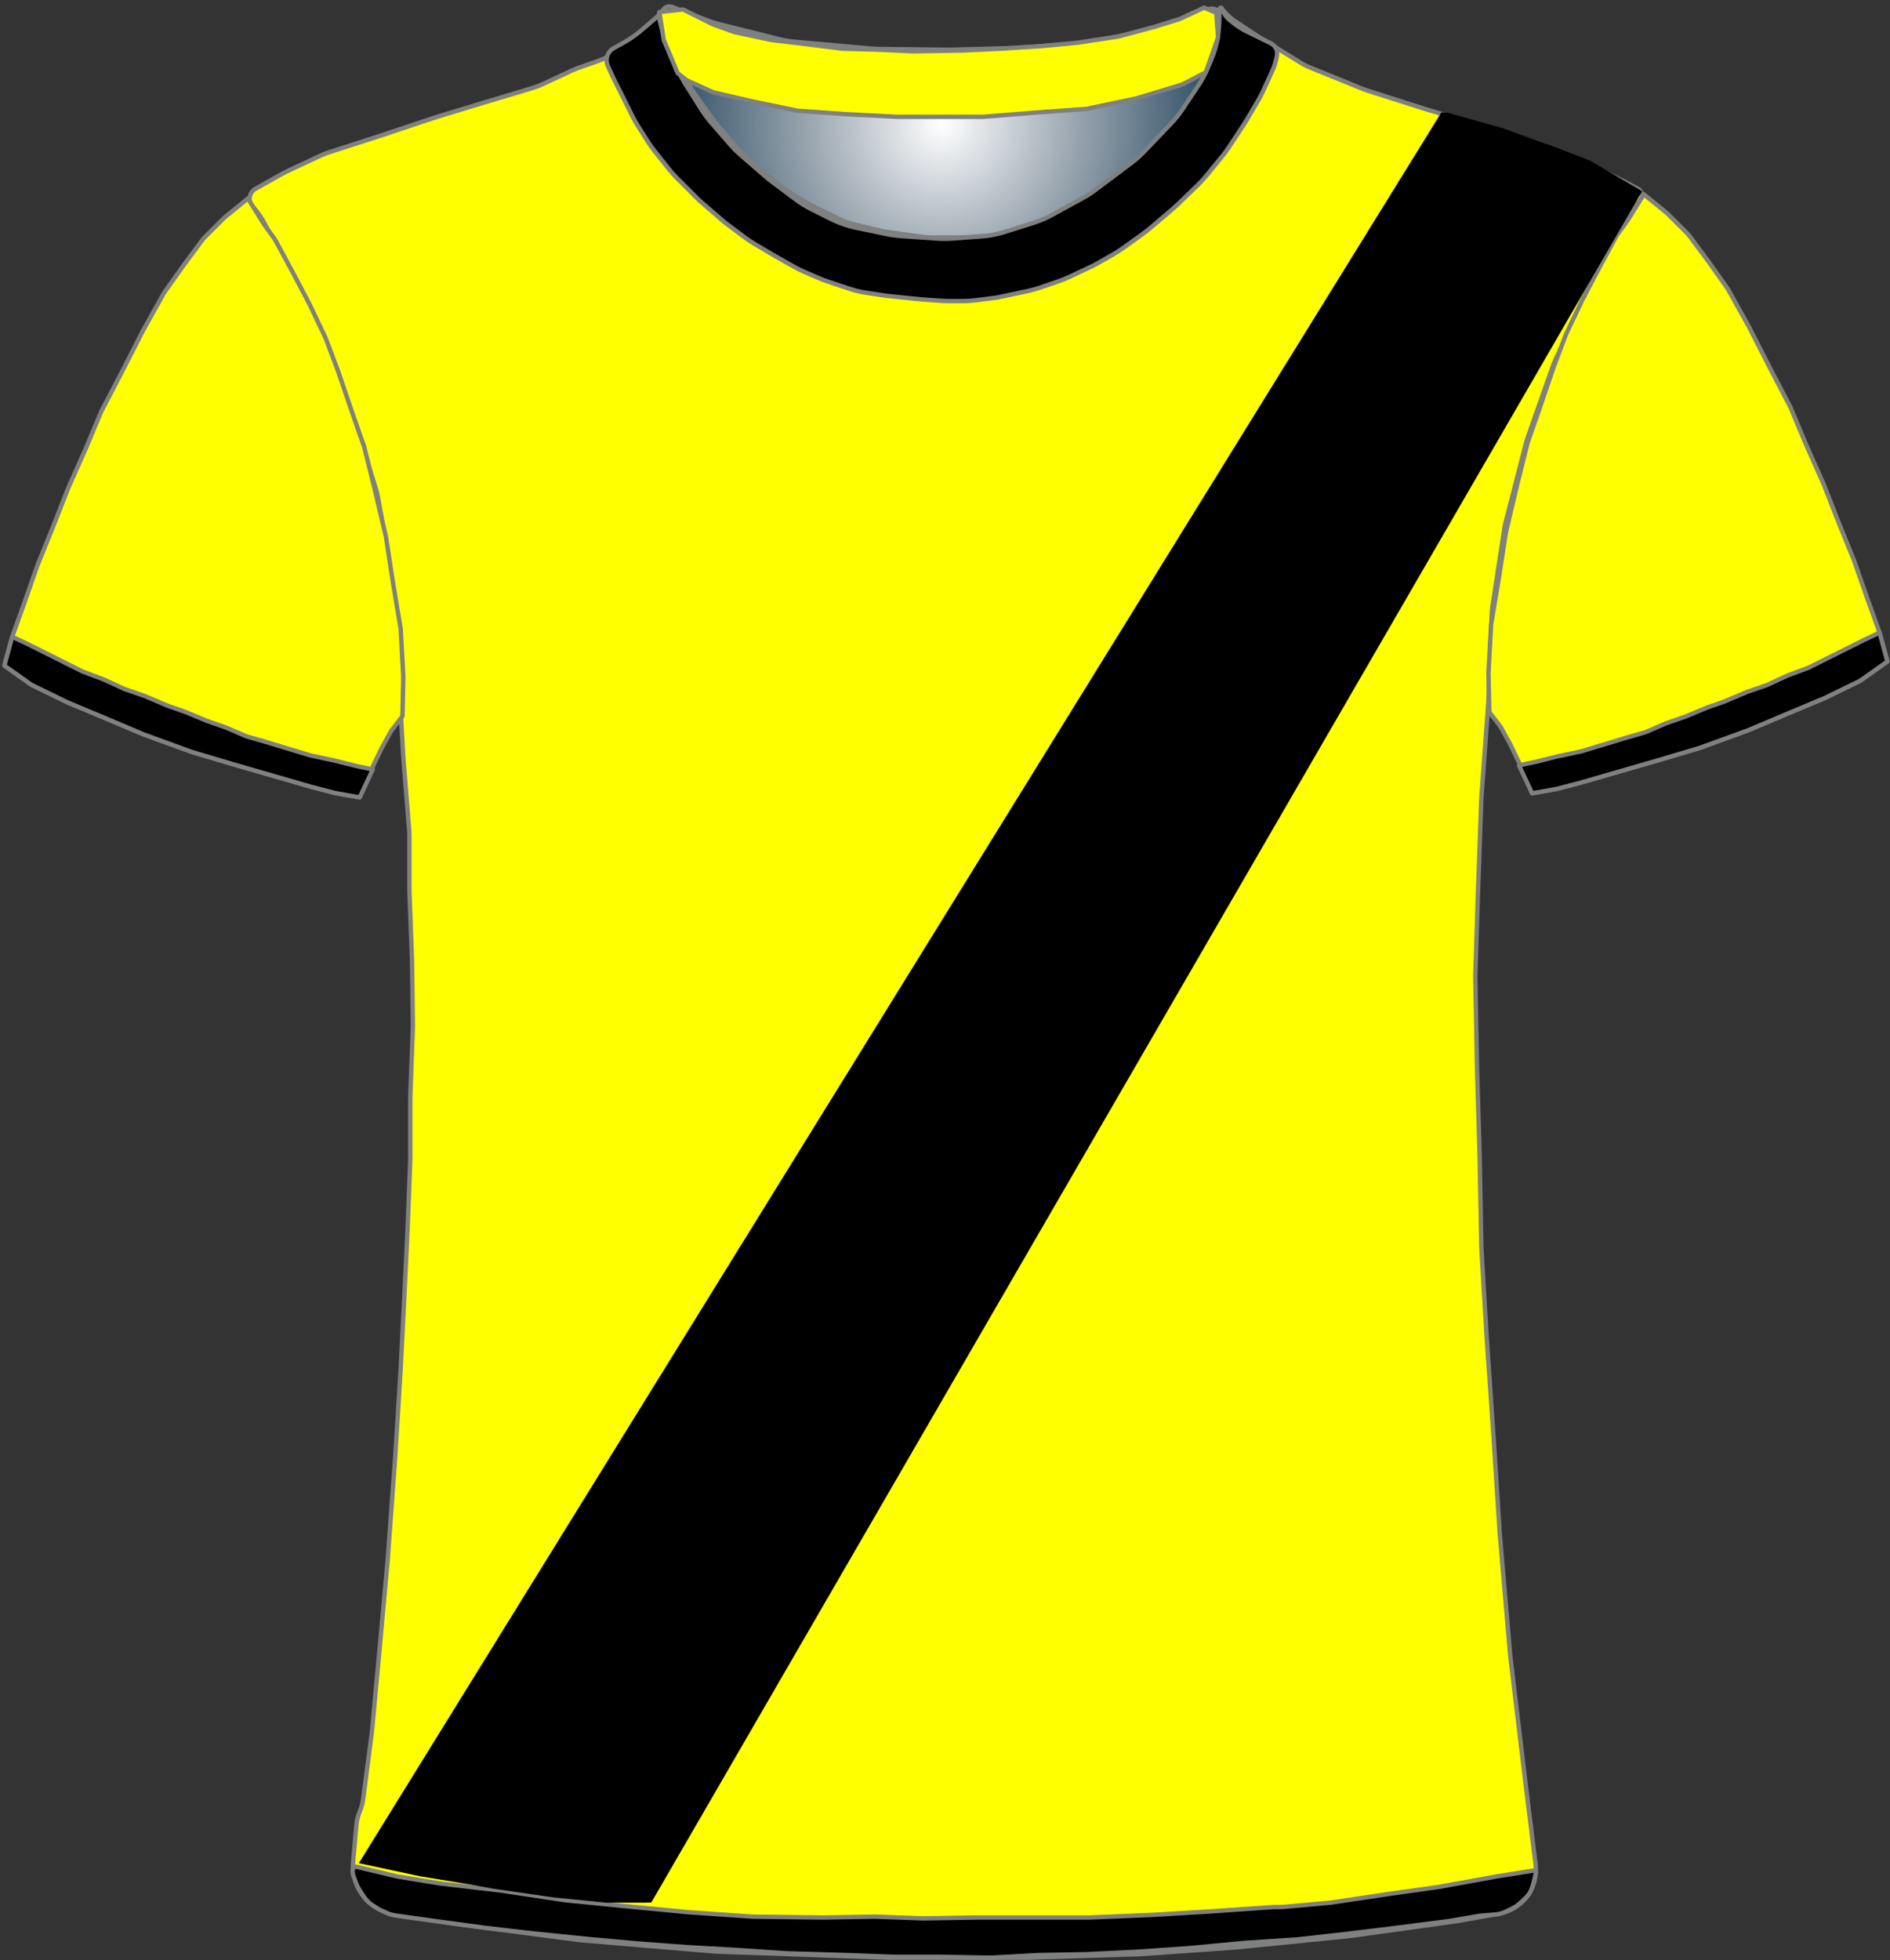 <?xml version="1.0" encoding="UTF-8" standalone="no"?>
<!DOCTYPE svg PUBLIC "-//W3C//DTD SVG 1.1//EN" "http://www.w3.org/Graphics/SVG/1.1/DTD/svg11.dtd">
<svg xmlns:dc="http://purl.org/dc/elements/1.1/" xmlns="http://www.w3.org/2000/svg" version="1.1" xmlns:xl="http://www.w3.org/1999/xlink" viewBox="31 221 433 449" width="433" height="449">
  <rect x="31" y="221" width="433" height="449" fill="#333333" stroke="none"/>
  <defs>
    <radialGradient cx="0" cy="0" r="1" id="Gradient" gradientUnits="userSpaceOnUse">
      <stop offset="0" stop-color="white"/>
      <stop offset=".434" stop-color="#9aa6b0"/>
      <stop offset="1" stop-color="#163a53"/>
    </radialGradient>
    <radialGradient id="Obj_Gradient" xl:href="#Gradient" gradientTransform="translate(246.759 249.4) scale(70.263)"/>
  </defs>
  <g id="schaffhausen" stroke="none" fill="none" fill-opacity="1" stroke-opacity="1" stroke-dasharray="none">
    <title>schaffhausen</title>
    <g id="schaffhausen_Capa_1">
      <title>Capa 1</title>
      <g id="Graphic_12">
        <path d="M 185.006 222.59 L 193.171 225.708 C 194.029 226.036 194.906 226.312 195.797 226.534 L 209.514 229.964 C 210.676 230.254 211.858 230.453 213.051 230.56 L 230.577 232.121 C 231.165 232.174 231.755 232.204 232.345 232.211 L 247.824 232.395 C 248.114 232.398 248.404 232.396 248.695 232.389 L 263.118 232.014 C 263.479 232.005 263.839 231.987 264.199 231.96 L 278.571 230.909 C 279.562 230.836 280.548 230.7 281.521 230.5 L 293.094 228.122 C 294.136 227.907 295.162 227.621 296.165 227.265 L 307.917 223.09 C 309.007 222.703 310.21 223.234 310.659 224.3 L 310.659 224.3 C 311.181 225.54 311.333 226.905 311.097 228.229 L 310.916 229.24 C 310.613 230.941 310.118 232.603 309.442 234.193 L 307.899 237.824 C 307.34 239.139 306.661 240.398 305.868 241.586 L 302.183 247.115 C 301.435 248.236 300.591 249.29 299.659 250.263 L 293.364 256.838 C 292.495 257.744 291.555 258.578 290.55 259.332 L 282.176 265.613 C 281.299 266.27 280.377 266.864 279.416 267.39 L 272.231 271.321 C 270.92 272.039 269.542 272.627 268.116 273.077 L 261.443 275.184 C 259.727 275.726 257.952 276.065 256.156 276.193 L 249.27 276.685 C 248.197 276.762 247.121 276.763 246.049 276.689 L 237.612 276.107 C 236.578 276.036 235.55 275.895 234.535 275.685 L 227.4 274.208 C 225.448 273.805 223.556 273.149 221.774 272.257 L 217.114 269.927 C 215.88 269.31 214.704 268.584 213.6 267.756 L 207.918 263.494 C 207.479 263.165 207.052 262.82 206.637 262.46 L 200.882 257.462 C 200.068 256.755 199.304 255.991 198.597 255.177 L 194.192 250.104 C 193.438 249.236 192.75 248.312 192.134 247.341 L 188.4 241.453 C 188.04 240.885 187.704 240.301 187.395 239.703 L 185.775 236.57 C 185.166 235.392 184.659 234.164 184.262 232.899 L 182.982 228.826 C 182.767 228.142 182.584 227.449 182.434 226.749 L 182.359 226.4 C 182.165 225.492 182.272 224.544 182.665 223.703 L 182.759 223.5 C 183.154 222.655 184.134 222.258 185.006 222.59 Z" fill="url(#Obj_Gradient)"/>
        <path d="M 185.006 222.59 L 193.171 225.708 C 194.029 226.036 194.906 226.312 195.797 226.534 L 209.514 229.964 C 210.676 230.254 211.858 230.453 213.051 230.56 L 230.577 232.121 C 231.165 232.174 231.755 232.204 232.345 232.211 L 247.824 232.395 C 248.114 232.398 248.404 232.396 248.695 232.389 L 263.118 232.014 C 263.479 232.005 263.839 231.987 264.199 231.96 L 278.571 230.909 C 279.562 230.836 280.548 230.7 281.521 230.5 L 293.094 228.122 C 294.136 227.907 295.162 227.621 296.165 227.265 L 307.917 223.09 C 309.007 222.703 310.21 223.234 310.659 224.3 L 310.659 224.3 C 311.181 225.54 311.333 226.905 311.097 228.229 L 310.916 229.24 C 310.613 230.941 310.118 232.603 309.442 234.193 L 307.899 237.824 C 307.34 239.139 306.661 240.398 305.868 241.586 L 302.183 247.115 C 301.435 248.236 300.591 249.29 299.659 250.263 L 293.364 256.838 C 292.495 257.744 291.555 258.578 290.55 259.332 L 282.176 265.613 C 281.299 266.27 280.377 266.864 279.416 267.39 L 272.231 271.321 C 270.92 272.039 269.542 272.627 268.116 273.077 L 261.443 275.184 C 259.727 275.726 257.952 276.065 256.156 276.193 L 249.27 276.685 C 248.197 276.762 247.121 276.763 246.049 276.689 L 237.612 276.107 C 236.578 276.036 235.55 275.895 234.535 275.685 L 227.4 274.208 C 225.448 273.805 223.556 273.149 221.774 272.257 L 217.114 269.927 C 215.88 269.31 214.704 268.584 213.6 267.756 L 207.918 263.494 C 207.479 263.165 207.052 262.82 206.637 262.46 L 200.882 257.462 C 200.068 256.755 199.304 255.991 198.597 255.177 L 194.192 250.104 C 193.438 249.236 192.75 248.312 192.134 247.341 L 188.4 241.453 C 188.04 240.885 187.704 240.301 187.395 239.703 L 185.775 236.57 C 185.166 235.392 184.659 234.164 184.262 232.899 L 182.982 228.826 C 182.767 228.142 182.584 227.449 182.434 226.749 L 182.359 226.4 C 182.165 225.492 182.272 224.544 182.665 223.703 L 182.759 223.5 C 183.154 222.655 184.134 222.258 185.006 222.59 Z" stroke="#7f8080" stroke-linecap="round" stroke-linejoin="round" stroke-width="1"/>
      </g>
      <g id="Graphic_11">
        <path d="M 120.973 659.264 L 134.716 661.554 C 134.899 661.585 135.083 661.612 135.267 661.636 L 163.621 665.352 C 163.867 665.384 164.115 665.41 164.362 665.431 L 194.605 667.968 C 194.862 667.989 195.12 668.005 195.377 668.014 L 234.308 669.39 C 234.497 669.397 234.685 669.4 234.874 669.4 L 266.341 669.4 C 266.507 669.4 266.674 669.397 266.841 669.392 L 291.875 668.61 C 292.086 668.603 292.296 668.593 292.506 668.578 L 314.553 667.017 C 314.712 667.006 314.87 666.992 315.028 666.976 L 340.288 664.431 C 340.49 664.41 340.691 664.386 340.892 664.358 L 364.685 661.043 C 364.889 661.014 365.092 660.982 365.295 660.946 L 374.491 659.3 C 379.818 658.347 383.469 653.393 382.802 648.023 L 380.595 630.232 C 380.592 630.211 380.589 630.189 380.587 630.168 L 377.023 600.47 C 377.002 600.29 376.983 600.11 376.968 599.93 L 374.605 572.37 C 374.596 572.257 374.587 572.143 374.58 572.029 L 373.193 550.438 C 373.192 550.413 373.19 550.387 373.188 550.362 L 371.596 527.276 C 371.593 527.225 371.589 527.175 371.586 527.124 L 370.41 507.322 C 370.397 507.107 370.389 506.893 370.385 506.678 L 369.992 486.083 C 369.991 486.028 369.99 485.972 369.988 485.917 L 369.393 465.683 C 369.392 465.628 369.39 465.572 369.389 465.517 L 368.999 445.008 C 368.993 444.736 368.995 444.464 369.004 444.193 L 369.59 425.833 C 369.59 425.811 369.591 425.789 369.592 425.767 L 370.38 403.898 C 370.387 403.699 370.398 403.501 370.413 403.303 L 371.97 382.082 C 371.984 381.894 371.994 381.706 372.002 381.517 L 372.756 361.618 C 372.779 361.007 372.837 360.397 372.931 359.792 L 375.67 341.988 C 375.75 341.463 375.857 340.942 375.99 340.428 L 380.618 322.47 C 380.733 322.024 380.868 321.582 381.021 321.147 L 386.741 304.908 C 386.908 304.436 387.096 303.973 387.305 303.519 L 392.837 291.534 C 392.939 291.311 393.047 291.091 393.16 290.874 L 398.522 280.532 C 398.568 280.444 398.614 280.356 398.662 280.269 L 403.878 270.652 C 404.615 269.293 405.565 268.06 406.691 267 L 406.691 267 C 407.366 266.365 407.398 265.302 406.763 264.627 C 406.638 264.495 406.493 264.383 406.333 264.298 L 403.119 262.576 C 402.9 262.459 402.679 262.347 402.455 262.24 L 394.601 258.491 C 394.194 258.297 393.78 258.12 393.358 257.961 L 383.683 254.31 C 383.488 254.237 383.292 254.167 383.094 254.101 L 370.4 249.87 C 370.26 249.823 370.121 249.779 369.98 249.736 L 357.097 245.832 C 357.026 245.811 356.956 245.789 356.885 245.766 L 344.381 241.788 C 343.988 241.663 343.599 241.522 343.216 241.367 L 331.24 236.507 C 330.409 236.17 329.607 235.763 328.844 235.291 L 319.224 229.344 C 319.069 229.248 318.915 229.149 318.762 229.048 L 313.872 225.788 C 312.891 225.133 312.019 224.327 311.291 223.4 L 311.291 223.4 C 311.185 223.266 310.991 223.242 310.856 223.348 C 310.753 223.429 310.712 223.565 310.754 223.689 L 310.891 224.1 C 311.35 225.478 311.455 226.949 311.195 228.378 L 310.8 230.551 C 310.528 232.043 310.047 233.488 309.369 234.844 L 307.836 237.909 C 307.54 238.502 307.206 239.077 306.838 239.629 L 303.635 244.434 C 303.206 245.077 302.731 245.688 302.214 246.263 L 297.652 251.332 C 297.611 251.377 297.57 251.423 297.528 251.468 L 291.534 257.976 C 290.906 258.657 290.221 259.283 289.485 259.846 L 284.46 263.688 C 284.014 264.029 283.551 264.346 283.071 264.639 L 276.585 268.594 C 275.923 268.997 275.233 269.352 274.52 269.656 L 267.404 272.684 C 266.597 273.027 265.762 273.304 264.909 273.511 L 260.83 274.5 C 260.005 274.7 259.166 274.834 258.32 274.9 L 252.619 275.35 C 252.201 275.383 251.78 275.4 251.36 275.4 L 244.328 275.4 C 243.571 275.4 242.815 275.346 242.065 275.239 L 234.119 274.104 C 233.634 274.035 233.152 273.943 232.675 273.83 L 226.714 272.41 C 225.569 272.138 224.457 271.739 223.399 271.223 L 217.119 268.156 C 216.634 267.919 216.161 267.657 215.702 267.373 L 211.491 264.758 C 210.891 264.387 210.317 263.975 209.773 263.528 L 205.326 259.876 C 205.103 259.692 204.884 259.502 204.671 259.307 L 200.868 255.821 C 200.417 255.407 199.99 254.968 199.589 254.505 L 195.47 249.753 C 195.151 249.385 194.848 249.002 194.564 248.606 L 190.134 242.436 C 189.639 241.746 189.2 241.019 188.821 240.26 L 186.244 235.107 C 186.209 235.036 186.174 234.964 186.139 234.892 L 184.891 232.3 C 184.04 230.533 183.685 228.569 183.862 226.616 L 184.042 224.633 C 184.066 224.372 183.873 224.14 183.611 224.116 C 183.449 224.101 183.29 224.171 183.191 224.3 L 183.191 224.3 C 182.527 225.162 181.747 225.929 180.873 226.576 L 176.976 229.463 C 176.853 229.554 176.728 229.644 176.601 229.732 L 171.979 232.954 C 170.792 233.781 169.499 234.443 168.134 234.923 L 163.527 236.541 C 163.036 236.714 162.555 236.91 162.083 237.129 L 155.236 240.314 C 154.54 240.637 153.822 240.911 153.086 241.131 L 142.216 244.392 C 142.199 244.398 142.182 244.403 142.166 244.408 L 131.198 247.737 C 131.06 247.779 130.922 247.823 130.786 247.868 L 117.864 252.175 C 117.815 252.192 117.766 252.208 117.717 252.224 L 106.349 255.891 C 105.711 256.097 105.086 256.343 104.478 256.627 L 96.546 260.34 C 96.176 260.513 95.813 260.701 95.457 260.902 L 89.511 264.263 C 88.257 264.971 87.816 266.561 88.524 267.814 C 88.601 267.95 88.69 268.08 88.791 268.2 L 89.655 269.237 C 90.41 270.143 91.062 271.13 91.6 272.179 L 94.678 278.179 C 94.753 278.326 94.831 278.472 94.911 278.617 L 98.866 285.773 C 98.949 285.924 99.03 286.077 99.109 286.231 L 103.217 294.269 C 103.466 294.756 103.69 295.256 103.888 295.766 L 107.371 304.748 C 107.384 304.783 107.398 304.817 107.411 304.852 L 111.008 313.938 C 111.13 314.246 111.242 314.558 111.345 314.873 L 113.967 322.926 C 113.983 322.975 113.999 323.025 114.014 323.075 L 117.086 332.833 C 117.289 333.477 117.451 334.133 117.571 334.798 L 119.556 345.807 C 119.579 345.936 119.601 346.065 119.621 346.193 L 121.327 357.187 C 121.369 357.462 121.405 357.739 121.433 358.016 L 122.321 366.713 C 122.367 367.171 122.394 367.63 122.401 368.091 L 122.586 380.066 C 122.589 380.289 122.597 380.511 122.61 380.733 L 123.38 394.215 C 123.387 394.338 123.396 394.462 123.406 394.585 L 124.739 411.159 C 124.774 411.586 124.791 412.014 124.791 412.443 L 124.791 424.892 C 124.791 425.097 124.795 425.302 124.803 425.507 L 125.383 440.596 C 125.388 440.732 125.392 440.868 125.393 441.004 L 125.586 455.8 C 125.589 456.067 125.586 456.333 125.576 456.6 L 125.002 472.104 C 124.994 472.301 124.991 472.499 124.991 472.696 L 124.991 486.292 C 124.991 486.497 124.987 486.702 124.979 486.907 L 124.394 502.122 C 124.392 502.174 124.39 502.226 124.387 502.278 L 123.592 518.781 C 123.591 518.793 123.59 518.807 123.59 518.819 L 122.795 534.511 C 122.792 534.57 122.789 534.63 122.785 534.689 L 121.596 553.91 C 121.593 553.97 121.589 554.03 121.584 554.09 L 119.801 578.459 C 119.794 578.553 119.787 578.647 119.778 578.74 L 117.992 598.385 C 117.991 598.395 117.99 598.405 117.989 598.415 L 116.219 617.5 C 116.2 617.7 116.178 617.9 116.152 618.099 L 114.191 633.072 C 114.058 634.086 113.789 635.078 113.391 636.02 L 113.391 636.02 C 112.993 636.961 112.745 637.957 112.654 638.975 L 111.891 647.52 C 111.383 653.207 115.341 658.325 120.973 659.264 Z" fill="yellow"/>
        <path d="M 120.973 659.264 L 134.716 661.554 C 134.899 661.585 135.083 661.612 135.267 661.636 L 163.621 665.352 C 163.867 665.384 164.115 665.41 164.362 665.431 L 194.605 667.968 C 194.862 667.989 195.12 668.005 195.377 668.014 L 234.308 669.39 C 234.497 669.397 234.685 669.4 234.874 669.4 L 266.341 669.4 C 266.507 669.4 266.674 669.397 266.841 669.392 L 291.875 668.61 C 292.086 668.603 292.296 668.593 292.506 668.578 L 314.553 667.017 C 314.712 667.006 314.87 666.992 315.028 666.976 L 340.288 664.431 C 340.49 664.41 340.691 664.386 340.892 664.358 L 364.685 661.043 C 364.889 661.014 365.092 660.982 365.295 660.946 L 374.491 659.3 C 379.818 658.347 383.469 653.393 382.802 648.023 L 380.595 630.232 C 380.592 630.211 380.589 630.189 380.587 630.168 L 377.023 600.47 C 377.002 600.29 376.983 600.11 376.968 599.93 L 374.605 572.37 C 374.596 572.257 374.587 572.143 374.58 572.029 L 373.193 550.438 C 373.192 550.413 373.19 550.387 373.188 550.362 L 371.596 527.276 C 371.593 527.225 371.589 527.175 371.586 527.124 L 370.41 507.322 C 370.397 507.107 370.389 506.893 370.385 506.678 L 369.992 486.083 C 369.991 486.028 369.99 485.972 369.988 485.917 L 369.393 465.683 C 369.392 465.628 369.39 465.572 369.389 465.517 L 368.999 445.008 C 368.993 444.736 368.995 444.464 369.004 444.193 L 369.59 425.833 C 369.59 425.811 369.591 425.789 369.592 425.767 L 370.38 403.898 C 370.387 403.699 370.398 403.501 370.413 403.303 L 371.97 382.082 C 371.984 381.894 371.994 381.706 372.002 381.517 L 372.756 361.618 C 372.779 361.007 372.837 360.397 372.931 359.792 L 375.67 341.988 C 375.75 341.463 375.857 340.942 375.99 340.428 L 380.618 322.47 C 380.733 322.024 380.868 321.582 381.021 321.147 L 386.741 304.908 C 386.908 304.436 387.096 303.973 387.305 303.519 L 392.837 291.534 C 392.939 291.311 393.047 291.091 393.16 290.874 L 398.522 280.532 C 398.568 280.444 398.614 280.356 398.662 280.269 L 403.878 270.652 C 404.615 269.293 405.565 268.06 406.691 267 L 406.691 267 C 407.366 266.365 407.398 265.302 406.763 264.627 C 406.638 264.495 406.493 264.383 406.333 264.298 L 403.119 262.576 C 402.9 262.459 402.679 262.347 402.455 262.24 L 394.601 258.491 C 394.194 258.297 393.78 258.12 393.358 257.961 L 383.683 254.31 C 383.488 254.237 383.292 254.167 383.094 254.101 L 370.4 249.87 C 370.26 249.823 370.121 249.779 369.98 249.736 L 357.097 245.832 C 357.026 245.811 356.956 245.789 356.885 245.766 L 344.381 241.788 C 343.988 241.663 343.599 241.522 343.216 241.367 L 331.24 236.507 C 330.409 236.17 329.607 235.763 328.844 235.291 L 319.224 229.344 C 319.069 229.248 318.915 229.149 318.762 229.048 L 313.872 225.788 C 312.891 225.133 312.019 224.327 311.291 223.4 L 311.291 223.4 C 311.185 223.266 310.991 223.242 310.856 223.348 C 310.753 223.429 310.712 223.565 310.754 223.689 L 310.891 224.1 C 311.35 225.478 311.455 226.949 311.195 228.378 L 310.8 230.551 C 310.528 232.043 310.047 233.488 309.369 234.844 L 307.836 237.909 C 307.54 238.502 307.206 239.077 306.838 239.629 L 303.635 244.434 C 303.206 245.077 302.731 245.688 302.214 246.263 L 297.652 251.332 C 297.611 251.377 297.57 251.423 297.528 251.468 L 291.534 257.976 C 290.906 258.657 290.221 259.283 289.485 259.846 L 284.46 263.688 C 284.014 264.029 283.551 264.346 283.071 264.639 L 276.585 268.594 C 275.923 268.997 275.233 269.352 274.52 269.656 L 267.404 272.684 C 266.597 273.027 265.762 273.304 264.909 273.511 L 260.83 274.5 C 260.005 274.7 259.166 274.834 258.32 274.9 L 252.619 275.35 C 252.201 275.383 251.78 275.4 251.36 275.4 L 244.328 275.4 C 243.571 275.4 242.815 275.346 242.065 275.239 L 234.119 274.104 C 233.634 274.035 233.152 273.943 232.675 273.83 L 226.714 272.41 C 225.569 272.138 224.457 271.739 223.399 271.223 L 217.119 268.156 C 216.634 267.919 216.161 267.657 215.702 267.373 L 211.491 264.758 C 210.891 264.387 210.317 263.975 209.773 263.528 L 205.326 259.876 C 205.103 259.692 204.884 259.502 204.671 259.307 L 200.868 255.821 C 200.417 255.407 199.99 254.968 199.589 254.505 L 195.47 249.753 C 195.151 249.385 194.848 249.002 194.564 248.606 L 190.134 242.436 C 189.639 241.746 189.2 241.019 188.821 240.26 L 186.244 235.107 C 186.209 235.036 186.174 234.964 186.139 234.892 L 184.891 232.3 C 184.04 230.533 183.685 228.569 183.862 226.616 L 184.042 224.633 C 184.066 224.372 183.873 224.14 183.611 224.116 C 183.449 224.101 183.29 224.171 183.191 224.3 L 183.191 224.3 C 182.527 225.162 181.747 225.929 180.873 226.576 L 176.976 229.463 C 176.853 229.554 176.728 229.644 176.601 229.732 L 171.979 232.954 C 170.792 233.781 169.499 234.443 168.134 234.923 L 163.527 236.541 C 163.036 236.714 162.555 236.91 162.083 237.129 L 155.236 240.314 C 154.54 240.637 153.822 240.911 153.086 241.131 L 142.216 244.392 C 142.199 244.398 142.182 244.403 142.166 244.408 L 131.198 247.737 C 131.06 247.779 130.922 247.823 130.786 247.868 L 117.864 252.175 C 117.815 252.192 117.766 252.208 117.717 252.224 L 106.349 255.891 C 105.711 256.097 105.086 256.343 104.478 256.627 L 96.546 260.34 C 96.176 260.513 95.813 260.701 95.457 260.902 L 89.511 264.263 C 88.257 264.971 87.816 266.561 88.524 267.814 C 88.601 267.95 88.69 268.08 88.791 268.2 L 89.655 269.237 C 90.41 270.143 91.062 271.13 91.6 272.179 L 94.678 278.179 C 94.753 278.326 94.831 278.472 94.911 278.617 L 98.866 285.773 C 98.949 285.924 99.03 286.077 99.109 286.231 L 103.217 294.269 C 103.466 294.756 103.69 295.256 103.888 295.766 L 107.371 304.748 C 107.384 304.783 107.398 304.817 107.411 304.852 L 111.008 313.938 C 111.13 314.246 111.242 314.558 111.345 314.873 L 113.967 322.926 C 113.983 322.975 113.999 323.025 114.014 323.075 L 117.086 332.833 C 117.289 333.477 117.451 334.133 117.571 334.798 L 119.556 345.807 C 119.579 345.936 119.601 346.065 119.621 346.193 L 121.327 357.187 C 121.369 357.462 121.405 357.739 121.433 358.016 L 122.321 366.713 C 122.367 367.171 122.394 367.63 122.401 368.091 L 122.586 380.066 C 122.589 380.289 122.597 380.511 122.61 380.733 L 123.38 394.215 C 123.387 394.338 123.396 394.462 123.406 394.585 L 124.739 411.159 C 124.774 411.586 124.791 412.014 124.791 412.443 L 124.791 424.892 C 124.791 425.097 124.795 425.302 124.803 425.507 L 125.383 440.596 C 125.388 440.732 125.392 440.868 125.393 441.004 L 125.586 455.8 C 125.589 456.067 125.586 456.333 125.576 456.6 L 125.002 472.104 C 124.994 472.301 124.991 472.499 124.991 472.696 L 124.991 486.292 C 124.991 486.497 124.987 486.702 124.979 486.907 L 124.394 502.122 C 124.392 502.174 124.39 502.226 124.387 502.278 L 123.592 518.781 C 123.591 518.793 123.59 518.807 123.59 518.819 L 122.795 534.511 C 122.792 534.57 122.789 534.63 122.785 534.689 L 121.596 553.91 C 121.593 553.97 121.589 554.03 121.584 554.09 L 119.801 578.459 C 119.794 578.553 119.787 578.647 119.778 578.74 L 117.992 598.385 C 117.991 598.395 117.99 598.405 117.989 598.415 L 116.219 617.5 C 116.2 617.7 116.178 617.9 116.152 618.099 L 114.191 633.072 C 114.058 634.086 113.789 635.078 113.391 636.02 L 113.391 636.02 C 112.993 636.961 112.745 637.957 112.654 638.975 L 111.891 647.52 C 111.383 653.207 115.341 658.325 120.973 659.264 Z" stroke="#7f8080" stroke-linecap="round" stroke-linejoin="round" stroke-width="1"/>
      </g>
      <g id="Graphic_10">
        <path d="M 32 373.446 L 38.2 377.846 L 46.4 381.846 L 55 385.446 L 64 389.246 L 75 393.246 L 84.4 396.046 L 93.4 398.646 L 102.4 401.246 L 107.8 402.646 L 113.4 403.646 L 115.8 397.846 L 118.4 392.446 L 120.6 388.446 L 123.2 385.046 L 123.4 376.046 L 122.8 365.046 L 121 354.246 L 119.4 343.846 L 116.8 332.846 L 114.4 323.246 L 111.6 315.246 L 108.4 305.846 L 105.6 298.446 L 102 290.846 L 98 283.246 L 94 275.846 L 91.4 272.246 L 87.8 266.446 L 82.4 270.846 L 77.6 275.646 L 73 281.846 L 68.6 288.046 L 63.8 296.646 L 59 306.046 L 54.2 315.246 L 50.6 323.846 L 46.6 332.846 L 43.4 341.046 L 39.6 350.446 L 36.8 358.446 L 33.8 366.846 Z" fill="yellow"/>
        <path d="M 32 373.446 L 38.2 377.846 L 46.4 381.846 L 55 385.446 L 64 389.246 L 75 393.246 L 84.4 396.046 L 93.4 398.646 L 102.4 401.246 L 107.8 402.646 L 113.4 403.646 L 115.8 397.846 L 118.4 392.446 L 120.6 388.446 L 123.2 385.046 L 123.4 376.046 L 122.8 365.046 L 121 354.246 L 119.4 343.846 L 116.8 332.846 L 114.4 323.246 L 111.6 315.246 L 108.4 305.846 L 105.6 298.446 L 102 290.846 L 98 283.246 L 94 275.846 L 91.4 272.246 L 87.8 266.446 L 82.4 270.846 L 77.6 275.646 L 73 281.846 L 68.6 288.046 L 63.8 296.646 L 59 306.046 L 54.2 315.246 L 50.6 323.846 L 46.6 332.846 L 43.4 341.046 L 39.6 350.446 L 36.8 358.446 L 33.8 366.846 Z" stroke="#7f8080" stroke-linecap="round" stroke-linejoin="round" stroke-width="1"/>
      </g>
      <g id="Graphic_9">
        <path d="M 463.405 372.503 L 457.205 376.903 L 449.005 380.903 L 440.405 384.503 L 431.405 388.303 L 420.405 392.303 L 411.005 395.103 L 402.005 397.703 L 393.005 400.303 L 387.605 401.703 L 382.005 402.703 L 379.605 396.903 L 377.005 391.503 L 374.805 387.503 L 372.205 384.103 L 372.005 375.103 L 372.605 364.103 L 374.405 353.303 L 376.005 342.903 L 378.605 331.903 L 381.005 322.303 L 383.805 314.303 L 387.005 304.903 L 389.805 297.503 L 393.405 289.903 L 397.405 282.303 L 401.405 274.903 L 404.005 271.303 L 407.605 265.503 L 413.005 269.903 L 417.805 274.703 L 422.405 280.903 L 426.805 287.103 L 431.605 295.703 L 436.405 305.103 L 441.205 314.303 L 444.805 322.903 L 448.805 331.903 L 452.005 340.103 L 455.805 349.503 L 458.605 357.503 L 461.605 365.903 Z" fill="yellow"/>
        <path d="M 463.405 372.503 L 457.205 376.903 L 449.005 380.903 L 440.405 384.503 L 431.405 388.303 L 420.405 392.303 L 411.005 395.103 L 402.005 397.703 L 393.005 400.303 L 387.605 401.703 L 382.005 402.703 L 379.605 396.903 L 377.005 391.503 L 374.805 387.503 L 372.205 384.103 L 372.005 375.103 L 372.605 364.103 L 374.405 353.303 L 376.005 342.903 L 378.605 331.903 L 381.005 322.303 L 383.805 314.303 L 387.005 304.903 L 389.805 297.503 L 393.405 289.903 L 397.405 282.303 L 401.405 274.903 L 404.005 271.303 L 407.605 265.503 L 413.005 269.903 L 417.805 274.703 L 422.405 280.903 L 426.805 287.103 L 431.605 295.703 L 436.405 305.103 L 441.205 314.303 L 444.805 322.903 L 448.805 331.903 L 452.005 340.103 L 455.805 349.503 L 458.605 357.503 L 461.605 365.903 Z" stroke="#7f8080" stroke-linecap="round" stroke-linejoin="round" stroke-width="1"/>
      </g>
      <g id="Graphic_8">
        <path d="M 32 373.446 L 38.2 377.846 L 46.4 381.846 L 55 385.446 L 64 389.246 L 75 393.246 L 84.4 396.046 L 93.4 398.646 L 102.4 401.246 L 107.8 402.646 L 113.4 403.646 L 116.4 397.246 L 112.6 396.446 L 107.8 395.246 L 102.2 394.046 L 96.2 392.246 L 91.6 390.846 L 87.4 389.646 L 82.8 387.646 L 78.2 386.046 L 73.4 384.046 L 69.4 382.646 L 64.2 380.446 L 59.6 378.846 L 54.8 376.646 L 50 374.846 L 46 372.846 L 41.6 370.646 L 37.2 368.446 L 33.8 366.846 Z" fill="black"/>
        <path d="M 32 373.446 L 38.2 377.846 L 46.4 381.846 L 55 385.446 L 64 389.246 L 75 393.246 L 84.4 396.046 L 93.4 398.646 L 102.4 401.246 L 107.8 402.646 L 113.4 403.646 L 116.4 397.246 L 112.6 396.446 L 107.8 395.246 L 102.2 394.046 L 96.2 392.246 L 91.6 390.846 L 87.4 389.646 L 82.8 387.646 L 78.2 386.046 L 73.4 384.046 L 69.4 382.646 L 64.2 380.446 L 59.6 378.846 L 54.8 376.646 L 50 374.846 L 46 372.846 L 41.6 370.646 L 37.2 368.446 L 33.8 366.846 Z" stroke="#7f8080" stroke-linecap="round" stroke-linejoin="round" stroke-width="1"/>
      </g>
      <g id="Graphic_7">
        <path d="M 463.405 372.503 L 457.205 376.903 L 449.005 380.903 L 440.405 384.503 L 431.405 388.303 L 420.405 392.303 L 411.005 395.103 L 402.005 397.703 L 393.005 400.303 L 387.605 401.703 L 382.005 402.703 L 379.005 396.303 L 382.805 395.503 L 387.605 394.303 L 393.205 393.103 L 399.205 391.303 L 403.805 389.903 L 408.005 388.703 L 412.605 386.703 L 417.205 385.103 L 422.005 383.103 L 426.005 381.703 L 431.205 379.503 L 435.805 377.903 L 440.605 375.703 L 445.405 373.903 L 449.405 371.903 L 453.805 369.703 L 458.205 367.503 L 461.605 365.903 Z" fill="black"/>
        <path d="M 463.405 372.503 L 457.205 376.903 L 449.005 380.903 L 440.405 384.503 L 431.405 388.303 L 420.405 392.303 L 411.005 395.103 L 402.005 397.703 L 393.005 400.303 L 387.605 401.703 L 382.005 402.703 L 379.005 396.303 L 382.805 395.503 L 387.605 394.303 L 393.205 393.103 L 399.205 391.303 L 403.805 389.903 L 408.005 388.703 L 412.605 386.703 L 417.205 385.103 L 422.005 383.103 L 426.005 381.703 L 431.205 379.503 L 435.805 377.903 L 440.605 375.703 L 445.405 373.903 L 449.405 371.903 L 453.805 369.703 L 458.205 367.503 L 461.605 365.903 Z" stroke="#7f8080" stroke-linecap="round" stroke-linejoin="round" stroke-width="1"/>
      </g>
      <g id="Graphic_6">
        <path d="M 182.572 223.964 L 177.843 228.017 C 176.693 229.003 175.448 229.873 174.126 230.614 L 171.6 232.032 C 170.164 232.837 169.584 234.606 170.262 236.105 L 171.28 238.352 C 171.402 238.62 171.528 238.887 171.66 239.15 L 175.949 247.729 C 176.291 248.412 176.667 249.078 177.075 249.725 L 179.401 253.408 C 179.842 254.105 180.319 254.778 180.832 255.424 L 184.243 259.722 C 184.789 260.41 185.374 261.066 185.995 261.687 L 190.661 266.353 C 191.062 266.754 191.477 267.14 191.907 267.51 L 196.47 271.444 C 196.865 271.784 197.271 272.111 197.688 272.424 L 201.663 275.405 C 202.329 275.904 203.021 276.367 203.737 276.792 L 207.87 279.241 C 207.998 279.317 208.127 279.391 208.257 279.465 L 212.954 282.127 C 213.692 282.545 214.453 282.922 215.233 283.257 L 218.783 284.778 C 219.369 285.029 219.965 285.256 220.57 285.457 L 225.588 287.13 C 226.835 287.546 228.116 287.854 229.416 288.051 L 233.515 288.672 C 233.88 288.727 234.246 288.774 234.613 288.811 L 241.495 289.517 C 241.74 289.542 241.985 289.563 242.231 289.581 L 246.758 289.898 C 247.294 289.936 247.831 289.955 248.368 289.955 L 251.63 289.955 C 252.584 289.955 253.537 289.895 254.483 289.777 L 258.472 289.279 C 259.132 289.196 259.788 289.085 260.438 288.946 L 266.52 287.642 C 267.414 287.451 268.296 287.206 269.161 286.91 L 273.67 285.364 C 274.464 285.091 275.243 284.776 276.003 284.418 L 280.837 282.143 C 281.387 281.884 281.927 281.604 282.455 281.302 L 286.223 279.149 C 286.915 278.753 287.587 278.321 288.235 277.856 L 292.911 274.495 C 293.412 274.135 293.898 273.755 294.368 273.356 L 299.689 268.841 C 300.071 268.517 300.443 268.18 300.803 267.832 L 305.502 263.284 C 306.142 262.665 306.745 262.009 307.309 261.321 L 311.102 256.684 C 311.609 256.065 312.083 255.42 312.522 254.751 L 316.139 249.247 C 316.355 248.919 316.562 248.585 316.76 248.247 L 319.283 243.943 C 319.669 243.285 320.022 242.607 320.341 241.914 L 322.459 237.303 C 322.992 236.143 323.363 234.915 323.562 233.655 L 323.562 233.655 C 323.741 232.525 323.161 231.412 322.134 230.91 L 316.841 228.322 C 315.526 227.679 314.292 226.885 313.162 225.955 L 312.756 225.62 C 311.912 224.925 311.289 223.999 310.962 222.955 L 310.962 222.955 C 310.916 222.805 310.757 222.722 310.608 222.769 C 310.492 222.805 310.413 222.91 310.409 223.03 L 310.3 226.453 C 310.209 229.296 309.592 232.098 308.479 234.716 L 307.602 236.779 C 307.043 238.093 306.364 239.353 305.572 240.541 L 301.886 246.07 C 301.138 247.191 300.294 248.244 299.362 249.218 L 293.067 255.792 C 292.199 256.699 291.258 257.533 290.254 258.286 L 281.879 264.567 C 281.002 265.225 280.08 265.819 279.119 266.345 L 271.934 270.276 C 270.623 270.993 269.245 271.581 267.82 272.031 L 261.147 274.139 C 259.43 274.681 257.655 275.02 255.859 275.148 L 248.973 275.64 C 247.901 275.716 246.824 275.718 245.752 275.644 L 237.315 275.062 C 236.281 274.991 235.253 274.849 234.238 274.639 L 227.103 273.163 C 225.151 272.759 223.26 272.103 221.477 271.212 L 216.817 268.882 C 215.583 268.265 214.407 267.538 213.303 266.71 L 207.621 262.449 C 207.182 262.12 206.755 261.775 206.34 261.415 L 200.585 256.417 C 199.771 255.71 199.007 254.946 198.3 254.132 L 193.895 249.059 C 193.141 248.191 192.453 247.267 191.837 246.296 L 188.103 240.408 C 187.743 239.839 187.407 239.255 187.098 238.657 L 185.478 235.525 C 184.869 234.347 184.363 233.119 183.965 231.854 L 182.685 227.78 C 182.47 227.097 182.287 226.404 182.137 225.704 L 181.912 224.652 C 181.827 224.255 182.053 223.857 182.438 223.727 L 182.438 223.727 C 182.51 223.703 182.589 223.742 182.613 223.814 C 182.631 223.868 182.615 223.927 182.572 223.964 Z" fill="black"/>
        <path d="M 182.572 223.964 L 177.843 228.017 C 176.693 229.003 175.448 229.873 174.126 230.614 L 171.6 232.032 C 170.164 232.837 169.584 234.606 170.262 236.105 L 171.28 238.352 C 171.402 238.62 171.528 238.887 171.66 239.15 L 175.949 247.729 C 176.291 248.412 176.667 249.078 177.075 249.725 L 179.401 253.408 C 179.842 254.105 180.319 254.778 180.832 255.424 L 184.243 259.722 C 184.789 260.41 185.374 261.066 185.995 261.687 L 190.661 266.353 C 191.062 266.754 191.477 267.14 191.907 267.51 L 196.47 271.444 C 196.865 271.784 197.271 272.111 197.688 272.424 L 201.663 275.405 C 202.329 275.904 203.021 276.367 203.737 276.792 L 207.87 279.241 C 207.998 279.317 208.127 279.391 208.257 279.465 L 212.954 282.127 C 213.692 282.545 214.453 282.922 215.233 283.257 L 218.783 284.778 C 219.369 285.029 219.965 285.256 220.57 285.457 L 225.588 287.13 C 226.835 287.546 228.116 287.854 229.416 288.051 L 233.515 288.672 C 233.88 288.727 234.246 288.774 234.613 288.811 L 241.495 289.517 C 241.74 289.542 241.985 289.563 242.231 289.581 L 246.758 289.898 C 247.294 289.936 247.831 289.955 248.368 289.955 L 251.63 289.955 C 252.584 289.955 253.537 289.895 254.483 289.777 L 258.472 289.279 C 259.132 289.196 259.788 289.085 260.438 288.946 L 266.52 287.642 C 267.414 287.451 268.296 287.206 269.161 286.91 L 273.67 285.364 C 274.464 285.091 275.243 284.776 276.003 284.418 L 280.837 282.143 C 281.387 281.884 281.927 281.604 282.455 281.302 L 286.223 279.149 C 286.915 278.753 287.587 278.321 288.235 277.856 L 292.911 274.495 C 293.412 274.135 293.898 273.755 294.368 273.356 L 299.689 268.841 C 300.071 268.517 300.443 268.18 300.803 267.832 L 305.502 263.284 C 306.142 262.665 306.745 262.009 307.309 261.321 L 311.102 256.684 C 311.609 256.065 312.083 255.42 312.522 254.751 L 316.139 249.247 C 316.355 248.919 316.562 248.585 316.76 248.247 L 319.283 243.943 C 319.669 243.285 320.022 242.607 320.341 241.914 L 322.459 237.303 C 322.992 236.143 323.363 234.915 323.562 233.655 L 323.562 233.655 C 323.741 232.525 323.161 231.412 322.134 230.91 L 316.841 228.322 C 315.526 227.679 314.292 226.885 313.162 225.955 L 312.756 225.62 C 311.912 224.925 311.289 223.999 310.962 222.955 L 310.962 222.955 C 310.916 222.805 310.757 222.722 310.608 222.769 C 310.492 222.805 310.413 222.91 310.409 223.03 L 310.3 226.453 C 310.209 229.296 309.592 232.098 308.479 234.716 L 307.602 236.779 C 307.043 238.093 306.364 239.353 305.572 240.541 L 301.886 246.07 C 301.138 247.191 300.294 248.244 299.362 249.218 L 293.067 255.792 C 292.199 256.699 291.258 257.533 290.254 258.286 L 281.879 264.567 C 281.002 265.225 280.08 265.819 279.119 266.345 L 271.934 270.276 C 270.623 270.993 269.245 271.581 267.82 272.031 L 261.147 274.139 C 259.43 274.681 257.655 275.02 255.859 275.148 L 248.973 275.64 C 247.901 275.716 246.824 275.718 245.752 275.644 L 237.315 275.062 C 236.281 274.991 235.253 274.849 234.238 274.639 L 227.103 273.163 C 225.151 272.759 223.26 272.103 221.477 271.212 L 216.817 268.882 C 215.583 268.265 214.407 267.538 213.303 266.71 L 207.621 262.449 C 207.182 262.12 206.755 261.775 206.34 261.415 L 200.585 256.417 C 199.771 255.71 199.007 254.946 198.3 254.132 L 193.895 249.059 C 193.141 248.191 192.453 247.267 191.837 246.296 L 188.103 240.408 C 187.743 239.839 187.407 239.255 187.098 238.657 L 185.478 235.525 C 184.869 234.347 184.363 233.119 183.965 231.854 L 182.685 227.78 C 182.47 227.097 182.287 226.404 182.137 225.704 L 181.912 224.652 C 181.827 224.255 182.053 223.857 182.438 223.727 L 182.438 223.727 C 182.51 223.703 182.589 223.742 182.613 223.814 C 182.631 223.868 182.615 223.927 182.572 223.964 Z" stroke="#7f8080" stroke-linecap="round" stroke-linejoin="round" stroke-width="1"/>
      </g>
      <g id="Graphic_5">
        <path d="M 182.059 223.756 L 187.459 223.156 L 194.259 226.556 L 199.259 228.356 L 207.659 230.156 L 216.059 231.156 L 224.059 232.156 L 231.659 232.356 L 240.259 232.756 L 251.859 232.556 L 260.259 232.156 L 269.659 231.556 L 278.059 230.756 L 287.259 229.356 L 295.459 227.156 L 301.259 225.356 L 306.859 222.756 L 309.659 223.956 L 310.059 229.556 L 307.259 237.556 L 301.859 240.356 L 291.259 243.556 L 279.859 245.956 L 268.659 246.756 L 256.259 247.756 L 245.859 247.756 L 236.459 247.756 L 224.859 247.156 L 213.659 246.356 L 203.059 244.156 L 194.459 242.156 L 188.259 239.356 L 186.259 237.756 L 183.059 230.156 Z" fill="yellow"/>
        <path d="M 182.059 223.756 L 187.459 223.156 L 194.259 226.556 L 199.259 228.356 L 207.659 230.156 L 216.059 231.156 L 224.059 232.156 L 231.659 232.356 L 240.259 232.756 L 251.859 232.556 L 260.259 232.156 L 269.659 231.556 L 278.059 230.756 L 287.259 229.356 L 295.459 227.156 L 301.259 225.356 L 306.859 222.756 L 309.659 223.956 L 310.059 229.556 L 307.259 237.556 L 301.859 240.356 L 291.259 243.556 L 279.859 245.956 L 268.659 246.756 L 256.259 247.756 L 245.859 247.756 L 236.459 247.756 L 224.859 247.156 L 213.659 246.356 L 203.059 244.156 L 194.459 242.156 L 188.259 239.356 L 186.259 237.756 L 183.059 230.156 Z" stroke="#7f8080" stroke-linecap="round" stroke-linejoin="round" stroke-width="1"/>
      </g>
      <g id="Graphic_4">
        <path d="M 111.813 649.2 L 111.813 649.2 C 111.748 649.726 111.81 650.259 111.996 650.755 L 112.647 652.491 C 112.824 652.962 113.051 653.413 113.325 653.836 L 114.292 655.332 C 114.833 656.168 115.546 656.879 116.384 657.417 L 117.462 658.11 C 117.762 658.303 118.077 658.473 118.403 658.618 L 119.72 659.203 C 120.317 659.469 120.947 659.649 121.594 659.74 L 130.604 661.001 C 130.614 661.003 130.624 661.004 130.634 661.005 L 142.35 662.594 C 142.396 662.6 142.442 662.606 142.488 662.611 L 152.771 663.798 C 152.803 663.802 152.835 663.805 152.867 663.808 L 166.577 665.199 C 166.605 665.202 166.633 665.205 166.661 665.207 L 177.767 666.199 C 177.802 666.202 177.837 666.205 177.872 666.207 L 188.558 666.999 C 188.599 667.002 188.639 667.005 188.68 667.007 L 199.188 667.602 C 199.209 667.603 199.23 667.604 199.25 667.605 L 211.293 668.395 C 211.377 668.401 211.461 668.405 211.545 668.407 L 224.993 668.803 C 225.01 668.803 225.028 668.804 225.046 668.804 L 235.69 669.199 C 235.776 669.202 235.862 669.203 235.949 669.203 L 246.558 669.203 C 246.599 669.203 246.64 669.204 246.681 669.204 L 257.767 669.399 C 257.935 669.402 258.103 669.399 258.271 669.39 L 268.892 668.81 C 268.977 668.806 269.062 668.803 269.146 668.801 L 279.911 668.605 C 279.983 668.604 280.055 668.602 280.127 668.598 L 292.146 668.007 C 292.195 668.005 292.244 668.002 292.292 667.998 L 303.532 667.209 C 303.59 667.205 303.648 667.201 303.706 667.195 L 316.116 666.013 C 316.185 666.007 316.254 666.001 316.322 665.997 L 328.254 665.214 C 328.364 665.207 328.474 665.197 328.584 665.185 L 338.996 664.006 C 339.011 664.004 339.027 664.002 339.043 664.001 L 348.99 662.807 C 349.01 662.804 349.029 662.802 349.048 662.8 L 362.884 661.022 C 362.981 661.01 363.078 660.995 363.175 660.979 L 369.728 659.855 C 369.929 659.821 370.132 659.795 370.335 659.778 L 373.567 659.511 C 374.456 659.438 375.323 659.195 376.121 658.796 L 377.608 658.053 C 378.208 657.753 378.762 657.367 379.253 656.909 L 380.589 655.663 C 381.195 655.097 381.651 654.388 381.913 653.6 L 382.208 652.716 C 382.278 652.505 382.338 652.292 382.388 652.076 L 382.858 650.041 C 382.893 649.888 382.86 649.727 382.766 649.602 L 382.766 649.602 C 382.676 649.48 382.525 649.418 382.375 649.442 L 373.896 650.791 C 373.845 650.799 373.794 650.808 373.743 650.817 L 360.758 653.178 C 360.666 653.195 360.572 653.21 360.479 653.223 L 349.249 654.799 C 349.229 654.802 349.209 654.805 349.189 654.808 L 336.02 656.773 C 335.886 656.793 335.752 656.809 335.617 656.822 L 325.109 657.772 C 324.903 657.791 324.697 657.8 324.49 657.801 L 323.056 657.803 C 322.898 657.803 322.74 657.809 322.583 657.82 L 308.453 658.801 C 308.43 658.803 308.408 658.804 308.385 658.805 L 295.082 659.6 C 295.04 659.602 294.998 659.604 294.956 659.606 L 280.765 660.197 C 280.668 660.201 280.571 660.203 280.473 660.203 L 254.678 660.203 C 254.639 660.203 254.6 660.204 254.561 660.204 L 242.803 660.4 C 242.68 660.402 242.558 660.401 242.436 660.397 L 231.602 660.01 C 231.48 660.005 231.358 660.004 231.236 660.006 L 219.521 660.202 C 219.453 660.203 219.385 660.203 219.317 660.202 L 203.615 660.006 C 203.484 660.004 203.354 659.999 203.224 659.99 L 188.914 659.01 C 188.851 659.005 188.788 659 188.724 658.994 L 174.233 657.605 C 174.224 657.604 174.214 657.603 174.205 657.602 L 160.393 656.221 C 160.277 656.209 160.162 656.195 160.047 656.177 L 145.737 654.021 C 145.659 654.009 145.58 653.999 145.501 653.99 L 131.981 652.422 C 131.873 652.41 131.766 652.395 131.659 652.377 L 122.267 650.844 C 122.102 650.817 121.938 650.784 121.775 650.745 L 112.698 648.587 C 112.309 648.494 111.92 648.734 111.827 649.122 C 111.821 649.148 111.816 649.174 111.813 649.2 Z" fill="black"/>
        <path d="M 111.813 649.2 L 111.813 649.2 C 111.748 649.726 111.81 650.259 111.996 650.755 L 112.647 652.491 C 112.824 652.962 113.051 653.413 113.325 653.836 L 114.292 655.332 C 114.833 656.168 115.546 656.879 116.384 657.417 L 117.462 658.11 C 117.762 658.303 118.077 658.473 118.403 658.618 L 119.72 659.203 C 120.317 659.469 120.947 659.649 121.594 659.74 L 130.604 661.001 C 130.614 661.003 130.624 661.004 130.634 661.005 L 142.35 662.594 C 142.396 662.6 142.442 662.606 142.488 662.611 L 152.771 663.798 C 152.803 663.802 152.835 663.805 152.867 663.808 L 166.577 665.199 C 166.605 665.202 166.633 665.205 166.661 665.207 L 177.767 666.199 C 177.802 666.202 177.837 666.205 177.872 666.207 L 188.558 666.999 C 188.599 667.002 188.639 667.005 188.68 667.007 L 199.188 667.602 C 199.209 667.603 199.23 667.604 199.25 667.605 L 211.293 668.395 C 211.377 668.401 211.461 668.405 211.545 668.407 L 224.993 668.803 C 225.01 668.803 225.028 668.804 225.046 668.804 L 235.69 669.199 C 235.776 669.202 235.862 669.203 235.949 669.203 L 246.558 669.203 C 246.599 669.203 246.64 669.204 246.681 669.204 L 257.767 669.399 C 257.935 669.402 258.103 669.399 258.271 669.39 L 268.892 668.81 C 268.977 668.806 269.062 668.803 269.146 668.801 L 279.911 668.605 C 279.983 668.604 280.055 668.602 280.127 668.598 L 292.146 668.007 C 292.195 668.005 292.244 668.002 292.292 667.998 L 303.532 667.209 C 303.59 667.205 303.648 667.201 303.706 667.195 L 316.116 666.013 C 316.185 666.007 316.254 666.001 316.322 665.997 L 328.254 665.214 C 328.364 665.207 328.474 665.197 328.584 665.185 L 338.996 664.006 C 339.011 664.004 339.027 664.002 339.043 664.001 L 348.99 662.807 C 349.01 662.804 349.029 662.802 349.048 662.8 L 362.884 661.022 C 362.981 661.01 363.078 660.995 363.175 660.979 L 369.728 659.855 C 369.929 659.821 370.132 659.795 370.335 659.778 L 373.567 659.511 C 374.456 659.438 375.323 659.195 376.121 658.796 L 377.608 658.053 C 378.208 657.753 378.762 657.367 379.253 656.909 L 380.589 655.663 C 381.195 655.097 381.651 654.388 381.913 653.6 L 382.208 652.716 C 382.278 652.505 382.338 652.292 382.388 652.076 L 382.858 650.041 C 382.893 649.888 382.86 649.727 382.766 649.602 L 382.766 649.602 C 382.676 649.48 382.525 649.418 382.375 649.442 L 373.896 650.791 C 373.845 650.799 373.794 650.808 373.743 650.817 L 360.758 653.178 C 360.666 653.195 360.572 653.21 360.479 653.223 L 349.249 654.799 C 349.229 654.802 349.209 654.805 349.189 654.808 L 336.02 656.773 C 335.886 656.793 335.752 656.809 335.617 656.822 L 325.109 657.772 C 324.903 657.791 324.697 657.8 324.49 657.801 L 323.056 657.803 C 322.898 657.803 322.74 657.809 322.583 657.82 L 308.453 658.801 C 308.43 658.803 308.408 658.804 308.385 658.805 L 295.082 659.6 C 295.04 659.602 294.998 659.604 294.956 659.606 L 280.765 660.197 C 280.668 660.201 280.571 660.203 280.473 660.203 L 254.678 660.203 C 254.639 660.203 254.6 660.204 254.561 660.204 L 242.803 660.4 C 242.68 660.402 242.558 660.401 242.436 660.397 L 231.602 660.01 C 231.48 660.005 231.358 660.004 231.236 660.006 L 219.521 660.202 C 219.453 660.203 219.385 660.203 219.317 660.202 L 203.615 660.006 C 203.484 660.004 203.354 659.999 203.224 659.99 L 188.914 659.01 C 188.851 659.005 188.788 659 188.724 658.994 L 174.233 657.605 C 174.224 657.604 174.214 657.603 174.205 657.602 L 160.393 656.221 C 160.277 656.209 160.162 656.195 160.047 656.177 L 145.737 654.021 C 145.659 654.009 145.58 653.999 145.501 653.99 L 131.981 652.422 C 131.873 652.41 131.766 652.395 131.659 652.377 L 122.267 650.844 C 122.102 650.817 121.938 650.784 121.775 650.745 L 112.698 648.587 C 112.309 648.494 111.92 648.734 111.827 649.122 C 111.821 649.148 111.816 649.174 111.813 649.2 Z" stroke="#7f8080" stroke-linecap="round" stroke-linejoin="round" stroke-width="1"/>
      </g>
      <g id="Graphic_3">
        <path d="M 407.219 264.8 L 395.219 257.756 L 385.419 254 L 385.219 254 L 375.405 250.4 L 362.619 246.8 L 361.219 246.756 L 113.219 647.756 L 127.219 650.756 L 139.605 652.8 L 144.005 653.6 L 157.805 655.6 L 169.805 656.8 L 178.805 656.8 L 180.219 656.756 Z" fill="black"/>
        <path d="M 407.219 264.8 L 395.219 257.756 L 385.419 254 L 385.219 254 L 375.405 250.4 L 362.619 246.8 L 361.219 246.756 L 113.219 647.756 L 127.219 650.756 L 139.605 652.8 L 144.005 653.6 L 157.805 655.6 L 169.805 656.8 L 178.805 656.8 L 180.219 656.756 Z" stroke="white" stroke-linecap="round" stroke-linejoin="round" stroke-width="0"/>
      </g>
    </g>
  </g>
</svg>
